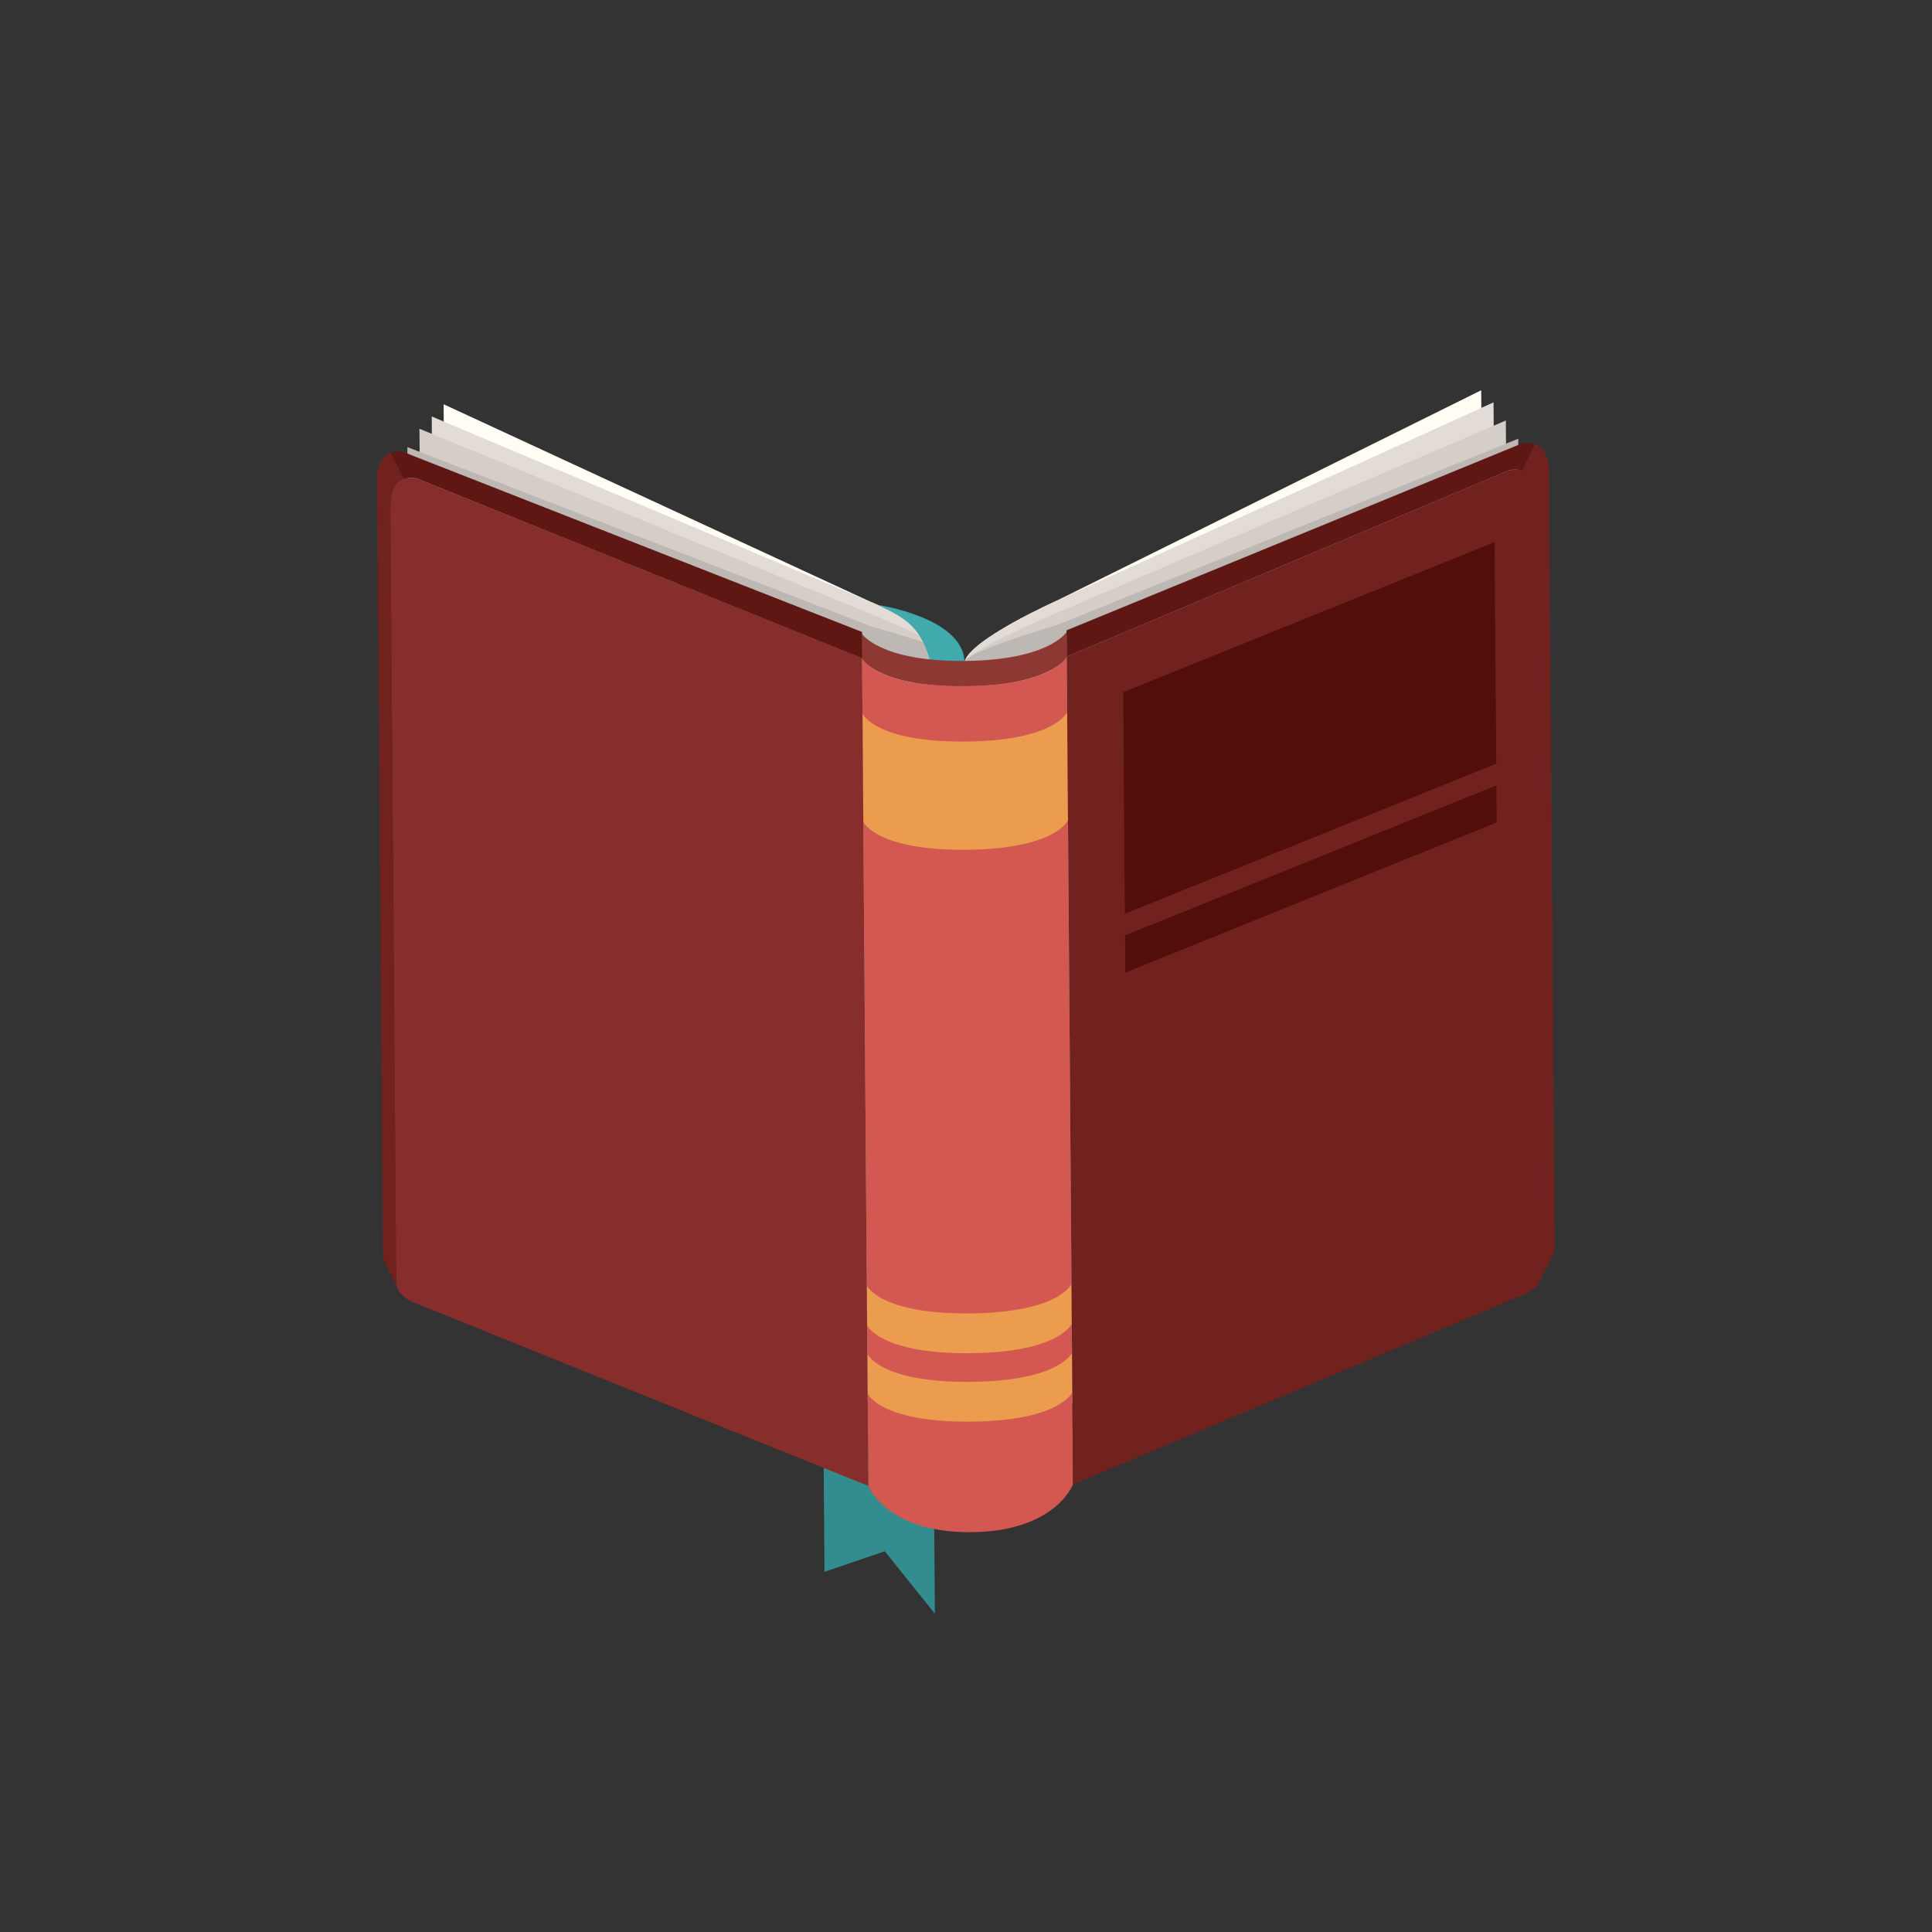 <svg xmlns="http://www.w3.org/2000/svg" viewBox="0 0 537 537"><rect x="0" y="0" width="537" height="537" fill="#333333" stroke="none"/><defs><style>.cls-1{fill:#fffdf4;}.cls-2{fill:#e3dbd5;}.cls-3{fill:#d5cec8;}.cls-4{fill:#beb8b4;}.cls-5{fill:#40aaac;}.cls-6{fill:#338c8e;}.cls-7{fill:#8e3833;}.cls-8{fill:#d45852;}.cls-9{fill:#ec9c4f;}.cls-10{fill:#872d2b;}.cls-11{fill:#71221f;}.cls-12{fill:#5e1713;}.cls-13{fill:#520e09;}.cls-14{fill:none;}</style></defs><title>icon_comics</title><g id="Calque_2" data-name="Calque 2"><g id="object"><path class="cls-1" d="M242.09,167.32s22.62,9.46,26,16.82l1.66,219.45s-4.68-10.38-26-18.65l-118.8-55-1.65-217.58Z"/><path class="cls-1" d="M293.78,166.93s-24.63,11-25.71,17.21l1.66,219.65s3.48-8.84,25.7-19.25l117.93-58.49L411.7,108.47Z"/><path class="cls-2" d="M242.09,167.32s22.62,9.46,26,16.82l1.66,219.45s-4.68-10.38-26-18.65L121.59,333.35,120,115.76Z"/><path class="cls-2" d="M293.78,166.93s-24.63,11-25.71,17.21l1.66,219.65s3.48-8.84,25.7-19.25l121.34-55.12-1.64-217.59Z"/><path class="cls-3" d="M242.12,170.7s25.92,10.51,25.95,13.44l1.66,219.45s-5.25-6.45-26-15.27L118.23,336.76l-1.64-217.59Z"/><path class="cls-3" d="M293.81,170.31s-25.77,10.9-25.74,13.83l1.66,219.65s5.45-6.59,25.72-15.87l124.74-53.45-1.64-217.59Z"/><path class="cls-4" d="M242.14,174.09s25.9,7.12,25.93,10l1.66,219.45s-4.86-3.49-25.93-11.88L114.88,341.87l-1.65-217.6Z"/><path class="cls-4" d="M293.84,173.7s-25.8,7.51-25.77,10.44l1.66,219.65s5.33-3,25.75-12.48l128.14-51.79L422,121.94Z"/><path class="cls-5" d="M244,168.15c7.93,3.82,12,6,14.82,16.51,1.49.06,9.33,9.31,9.25-.52C268,171.66,244,168.15,244,168.15Z"/><polygon class="cls-6" points="228.75 382.79 229.17 436.89 245.93 431.17 259.85 448.53 259.47 399 228.75 382.79"/><path class="cls-7" d="M268.06,183.71c-23.57.17-28.5-7.56-28.5-7.56l.05,7.1s4.95,7.75,28.51,7.56,28.38-8,28.38-8l-.05-7.12S291.63,183.52,268.06,183.71Z"/><path class="cls-8" d="M268.12,190.7c-25,.19-28.51-7.76-28.51-7.76L241.35,413s5,13.05,28.55,12.87,28.34-13.3,28.34-13.3L296.5,182.51S293.11,190.5,268.12,190.7Z"/><path class="cls-9" d="M268.23,206.12c-25,.18-28.5-7.76-28.5-7.76l.23,30.08s3.51,7.93,28.51,7.75S296.85,228,296.85,228l-.22-30.06S293.22,205.93,268.23,206.12Z"/><path class="cls-9" d="M269.44,365.06c-25,.19-28.51-7.74-28.51-7.74l.07,11.05s3.55,7.94,28.53,7.75,28.36-8.18,28.36-8.18l-.07-11.05S294.43,364.88,269.44,365.06Z"/><path class="cls-9" d="M269.59,384.09c-25,.19-28.51-7.75-28.51-7.75l.08,11.05s3.52,7.94,28.51,7.76S298.05,387,298.05,387l-.08-11S294.57,383.9,269.59,384.09Z"/><path class="cls-10" d="M117.83,363.17,241.35,413l-1.74-230.09L116.08,133.09c-6.1-1.48-7.63,3.49-7.59,7.72l1.63,214.76C110.14,359.79,112.7,361.26,117.83,363.17Z"/><path class="cls-11" d="M421,360.88,298.24,412.6,296.5,182.51l122.76-51.72c6.07-1.58,7.69,3.37,7.71,7.61l1.64,214.74C428.63,357.38,426.09,358.89,421,360.88Z"/><path class="cls-11" d="M426.61,123.42l-3.51,7.33c2.95,1,3.85,4.5,3.87,7.65l1.6,210.4,0,4.34a7.09,7.09,0,0,1-.48,2.75h0l3.54-7.3h0a6.9,6.9,0,0,0,.52-2.78l-1.63-214.76C430.53,127.92,429.62,124.4,426.61,123.42Z"/><path class="cls-12" d="M423.1,130.75l3.51-7.33a7.18,7.18,0,0,0-4,0L296.45,175.2l.05,7.31,122.76-51.72a6.76,6.76,0,0,1,3.84,0Z"/><path class="cls-11" d="M108.62,125.83l3.63,7.28c-2.94,1-3.79,4.55-3.76,7.7l1.6,210.4,0,4.36a6.61,6.61,0,0,0,.52,2.73h0L107,351.06h0a6.68,6.68,0,0,1-.56-2.78l-1.62-214.75C104.78,130.39,105.64,126.86,108.62,125.83Z"/><path class="cls-12" d="M112.25,133.11l-3.63-7.28a7.23,7.23,0,0,1,4,0l127,49.83.05,7.32L116.1,133.09a6.81,6.81,0,0,0-3.85,0Z"/><polygon class="cls-13" points="312.19 192.39 312.66 253.98 415.89 212.26 415.41 150.69 312.19 192.39"/><polygon class="cls-13" points="312.71 259.99 312.78 270.33 416.01 228.6 415.93 218.3 312.71 259.99"/><rect class="cls-14" width="537" height="537"/></g></g></svg>